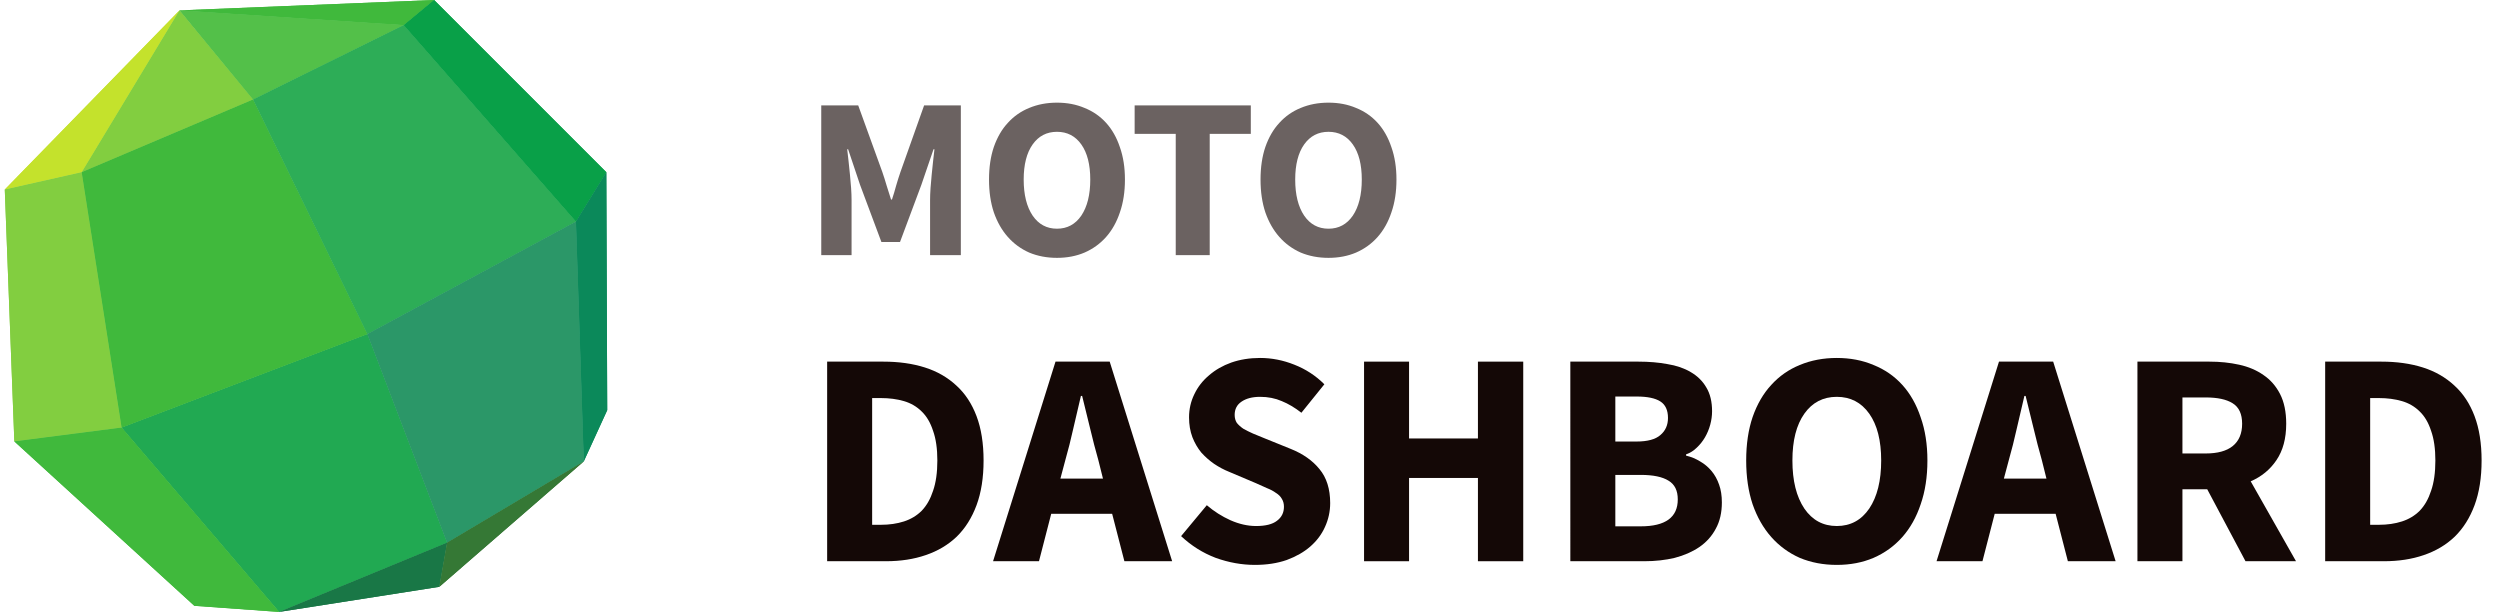 <svg fill="none" height="48" viewBox="0 0 196 48" width="196" xmlns="http://www.w3.org/2000/svg"><path d="m9.539 33.521 12.349 14.453 13.165-5.43-6.25-16.354z" fill="#21a952"/><path d="m.375 14.859 6.039-1.358 7.662-12.688z" fill="#c4e22c"/><path d="m.375 14.861.749 19.745 8.415-1.085-3.125-20.019z" fill="#82ce40"/><path d="m1.124 34.606 14.115 12.892 6.65.477-12.349-14.453z" fill="#40b93c"/><path d="m14.077.813 5.769 6.989-13.435 5.701z" fill="#82ce40"/><path d="m19.845 7.802 8.958 18.388-19.264 7.331-3.129-20.02z" fill="#40b93c"/><path d="m21.888 47.974 12.553-1.968.612-3.462z" fill="#197746"/><path d="m14.085.813 17.574 1.155-11.814 5.834z" fill="#53c049"/><path d="m45.159 17.368-13.5-15.4-11.811 5.833 8.955 18.39z" fill="#2dad57"/><path d="m45.159 17.368.615 18.8-10.72 6.377-6.25-16.354z" fill="#2b9768"/><path d="m45.774 36.168-11.331 9.839.611-3.462z" fill="#357835"/><path d="m14.085.813 17.574 1.155 2.375-1.968z" fill="#40b93c"/><path d="m47.536 13.502-13.504-13.502-2.373 1.968 13.499 15.4z" fill="#09a048"/><path d="m47.536 13.502.07 18.653-1.832 4.002-.615-18.79z" fill="#0b895a"/><path d="m9.539 33.521 12.349 14.453 13.165-5.43-6.25-16.354z" fill="#21a952"/><path d="m.375 14.859 6.039-1.358 7.662-12.688z" fill="#c4e22c"/><path d="m.375 14.861.749 19.745 8.415-1.085-3.125-20.019z" fill="#82ce40"/><path d="m1.124 34.606 14.115 12.892 6.65.477-12.349-14.453z" fill="#40b93c"/><path d="m14.077.813 5.769 6.989-13.435 5.701z" fill="#82ce40"/><path d="m19.845 7.802 8.958 18.388-19.264 7.331-3.129-20.02z" fill="#40b93c"/><path d="m21.888 47.974 12.553-1.968.612-3.462z" fill="#197746"/><path d="m14.085.813 17.574 1.155-11.814 5.834z" fill="#53c049"/><path d="m45.159 17.368-13.5-15.4-11.811 5.833 8.955 18.39z" fill="#2dad57"/><path d="m45.159 17.368.615 18.8-10.72 6.377-6.25-16.354z" fill="#2b9768"/><path d="m45.774 36.168-11.331 9.839.611-3.462z" fill="#357835"/><path d="m14.085.813 17.574 1.155 2.375-1.968z" fill="#40b93c"/><path d="m47.536 13.502-13.504-13.502-2.373 1.968 13.499 15.4z" fill="#09a048"/><path d="m47.536 13.502.07 18.653-1.832 4.002-.615-18.79z" fill="#0b895a"/><g fill="#140806"><path d="m64.848 28.352h4.416c1.2 0 2.28.152 3.24.456s1.784.776 2.472 1.416c.688.624 1.216 1.424 1.584 2.4s.552 2.136.552 3.48-.184 2.512-.552 3.504-.888 1.816-1.56 2.472c-.672.64-1.48 1.12-2.424 1.44-.928.32-1.968.48-3.12.48h-4.608zm4.2 12.792c.672 0 1.28-.088 1.824-.264s1.008-.456 1.392-.84c.384-.4.68-.92.888-1.56.224-.64.336-1.432.336-2.376 0-.928-.112-1.704-.336-2.328-.208-.64-.504-1.144-.888-1.512-.384-.384-.848-.656-1.392-.816s-1.152-.24-1.824-.24h-.672v9.936z"/><path d="m86.472 37.52-.36-1.44c-.224-.784-.44-1.616-.648-2.496s-.416-1.728-.624-2.544h-.096c-.192.832-.392 1.688-.6 2.568-.192.864-.4 1.688-.624 2.472l-.384 1.44zm.72 2.76h-4.776l-.96 3.72h-3.6l4.896-15.648h4.248l4.896 15.648h-3.744z"/><path d="m98.382 44.288c-1.024 0-2.048-.184-3.072-.552-1.008-.384-1.912-.952-2.712-1.704l2.016-2.424c.56.48 1.176.872 1.848 1.176.688.304 1.36.456 2.016.456.736 0 1.28-.136 1.632-.408.368-.272.552-.64.552-1.104 0-.24-.056-.448-.168-.624-.096-.176-.248-.328-.456-.456-.192-.144-.432-.272-.72-.384-.272-.128-.576-.264-.912-.408l-2.04-.864c-.4-.16-.792-.368-1.176-.624-.368-.256-.704-.552-1.008-.888-.288-.352-.52-.752-.696-1.2-.176-.464-.264-.984-.264-1.56 0-.64.136-1.24.408-1.8.272-.576.656-1.072 1.152-1.488.496-.432 1.08-.768 1.752-1.008.688-.24 1.44-.36 2.256-.36.912 0 1.808.176 2.688.528.896.352 1.68.864 2.352 1.536l-1.8 2.232c-.512-.4-1.024-.704-1.536-.912-.512-.224-1.08-.336-1.704-.336-.608 0-1.096.128-1.464.384-.352.24-.528.584-.528 1.032 0 .24.056.448.168.624.128.16.296.312.504.456.224.128.48.256.768.384.288.112.6.24.936.384l2.016.816c.96.384 1.712.912 2.256 1.584.56.672.84 1.56.84 2.664 0 .656-.136 1.28-.408 1.872-.256.576-.64 1.088-1.152 1.536-.496.432-1.112.784-1.848 1.056-.736.256-1.568.384-2.496.384z"/><path d="m106.942 28.352h3.528v6.024h5.4v-6.024h3.552v15.648h-3.552v-6.528h-5.4v6.528h-3.528z"/><path d="m123.114 28.352h5.352c.816 0 1.568.064 2.256.192.704.112 1.312.32 1.824.624.528.304.936.704 1.224 1.2.304.496.456 1.12.456 1.872 0 .352-.048.704-.144 1.056s-.232.68-.408.984-.392.576-.648.816c-.24.24-.52.416-.84.528v.096c.4.096.768.248 1.104.456.336.192.632.44.888.744s.456.664.6 1.08c.144.4.216.864.216 1.392 0 .8-.16 1.488-.48 2.064-.304.576-.736 1.056-1.296 1.44-.544.368-1.184.648-1.92.84-.736.176-1.528.264-2.376.264h-5.808zm5.184 6.264c.864 0 1.488-.168 1.872-.504.4-.336.6-.784.6-1.344 0-.608-.2-1.04-.6-1.296s-1.016-.384-1.848-.384h-1.68v3.528zm.336 6.648c1.936 0 2.904-.704 2.904-2.112 0-.688-.24-1.176-.72-1.464-.48-.304-1.208-.456-2.184-.456h-1.992v4.032z"/><path d="m144.005 44.288c-1.056 0-2.024-.184-2.904-.552-.864-.384-1.608-.928-2.232-1.632s-1.112-1.56-1.464-2.568c-.336-1.008-.504-2.152-.504-3.432s.168-2.416.504-3.408c.352-1.008.84-1.848 1.464-2.52.624-.688 1.368-1.208 2.232-1.56.88-.368 1.848-.552 2.904-.552s2.016.184 2.88.552c.88.352 1.632.872 2.256 1.56s1.104 1.536 1.44 2.544c.352.992.528 2.12.528 3.384 0 1.28-.176 2.424-.528 3.432-.336 1.008-.816 1.864-1.44 2.568s-1.376 1.248-2.256 1.632c-.864.368-1.824.552-2.88.552zm0-3.048c1.072 0 1.92-.456 2.544-1.368.624-.928.936-2.184.936-3.768 0-1.568-.312-2.792-.936-3.672s-1.472-1.32-2.544-1.32-1.92.44-2.544 1.32-.936 2.104-.936 3.672c0 1.584.312 2.84.936 3.768.624.912 1.472 1.368 2.544 1.368z"/><path d="m160.441 37.52-.36-1.44c-.224-.784-.44-1.616-.648-2.496s-.416-1.728-.624-2.544h-.096c-.192.832-.392 1.688-.6 2.568-.192.864-.4 1.688-.624 2.472l-.384 1.44zm.72 2.76h-4.776l-.96 3.72h-3.6l4.896-15.648h4.248l4.896 15.648h-3.744z"/><path d="m171.103 35.552h1.824c.928 0 1.632-.192 2.112-.576.496-.4.744-.984.744-1.752s-.248-1.304-.744-1.608c-.48-.304-1.184-.456-2.112-.456h-1.824zm4.944 8.448-3-5.64h-1.944v5.64h-3.528v-15.648h5.64c.832 0 1.608.08 2.328.24.736.16 1.376.432 1.92.816.544.368.976.864 1.296 1.488s.48 1.4.48 2.328c0 1.152-.256 2.104-.768 2.856-.496.736-1.168 1.288-2.016 1.656l3.552 6.264z"/><path d="m182.293 28.352h4.416c1.2 0 2.28.152 3.24.456s1.784.776 2.472 1.416c.688.624 1.216 1.424 1.584 2.4s.552 2.136.552 3.48-.184 2.512-.552 3.504-.888 1.816-1.56 2.472c-.672.64-1.48 1.12-2.424 1.44-.928.32-1.968.48-3.12.48h-4.608zm4.2 12.792c.672 0 1.28-.088 1.824-.264s1.008-.456 1.392-.84c.384-.4.68-.92.888-1.56.224-.64.336-1.432.336-2.376 0-.928-.112-1.704-.336-2.328-.208-.64-.504-1.144-.888-1.512-.384-.384-.848-.656-1.392-.816s-1.152-.24-1.824-.24h-.672v9.936z"/></g><path d="m64.386 8.264h2.898l1.89 5.22c.12.348.234.708.342 1.08.108.36.222.72.342 1.08h.072c.12-.36.228-.72.324-1.08.108-.372.222-.732.342-1.08l1.854-5.22h2.88v11.736h-2.412v-4.302c0-.288.012-.606.036-.954s.054-.696.09-1.044c.036-.36.072-.708.108-1.044.036-.348.072-.666.108-.954h-.072l-.954 2.79-1.674 4.482h-1.458l-1.674-4.482-.936-2.79h-.072c.036.288.072.606.108.954.036.336.072.684.108 1.044.036.348.066.696.09 1.044s.036.666.036.954v4.302h-2.376z" fill="#6b6261"/><path d="m82.867 20.216c-.792 0-1.518-.138-2.178-.414-.648-.288-1.206-.696-1.674-1.224s-.834-1.17-1.098-1.926c-.252-.756-.378-1.614-.378-2.574s.126-1.812.378-2.556c.264-.756.63-1.386 1.098-1.89.468-.516 1.026-.906 1.674-1.17.66-.276 1.386-.414 2.178-.414s1.512.138 2.16.414c.66.264 1.224.654 1.692 1.17s.828 1.152 1.08 1.908c.264.744.396 1.59.396 2.538 0 .96-.132 1.818-.396 2.574-.252.756-.612 1.398-1.08 1.926s-1.032.936-1.692 1.224c-.648.276-1.368.414-2.16.414zm0-2.286c.804 0 1.44-.342 1.908-1.026.468-.696.702-1.638.702-2.826 0-1.176-.234-2.094-.702-2.754s-1.104-.99-1.908-.99-1.44.33-1.908.99-.702 1.578-.702 2.754c0 1.188.234 2.13.702 2.826.468.684 1.104 1.026 1.908 1.026z" fill="#6b6261"/><path d="m92.178 10.496h-3.222v-2.232h9.108v2.232h-3.222v9.504h-2.664z" fill="#6b6261"/><path d="m104.154 20.216c-.792 0-1.518-.138-2.178-.414-.648-.288-1.206-.696-1.674-1.224s-.834-1.17-1.098-1.926c-.252-.756-.378-1.614-.378-2.574s.126-1.812.378-2.556c.264-.756.63-1.386 1.098-1.89.468-.516 1.026-.906 1.674-1.17.66-.276 1.386-.414 2.178-.414s1.512.138 2.16.414c.66.264 1.224.654 1.692 1.17s.828 1.152 1.08 1.908c.264.744.396 1.59.396 2.538 0 .96-.132 1.818-.396 2.574-.252.756-.612 1.398-1.08 1.926s-1.032.936-1.692 1.224c-.648.276-1.368.414-2.16.414zm0-2.286c.804 0 1.44-.342 1.908-1.026.468-.696.702-1.638.702-2.826 0-1.176-.234-2.094-.702-2.754s-1.104-.99-1.908-.99-1.44.33-1.908.99-.702 1.578-.702 2.754c0 1.188.234 2.13.702 2.826.468.684 1.104 1.026 1.908 1.026z" fill="#6b6261"/></svg>